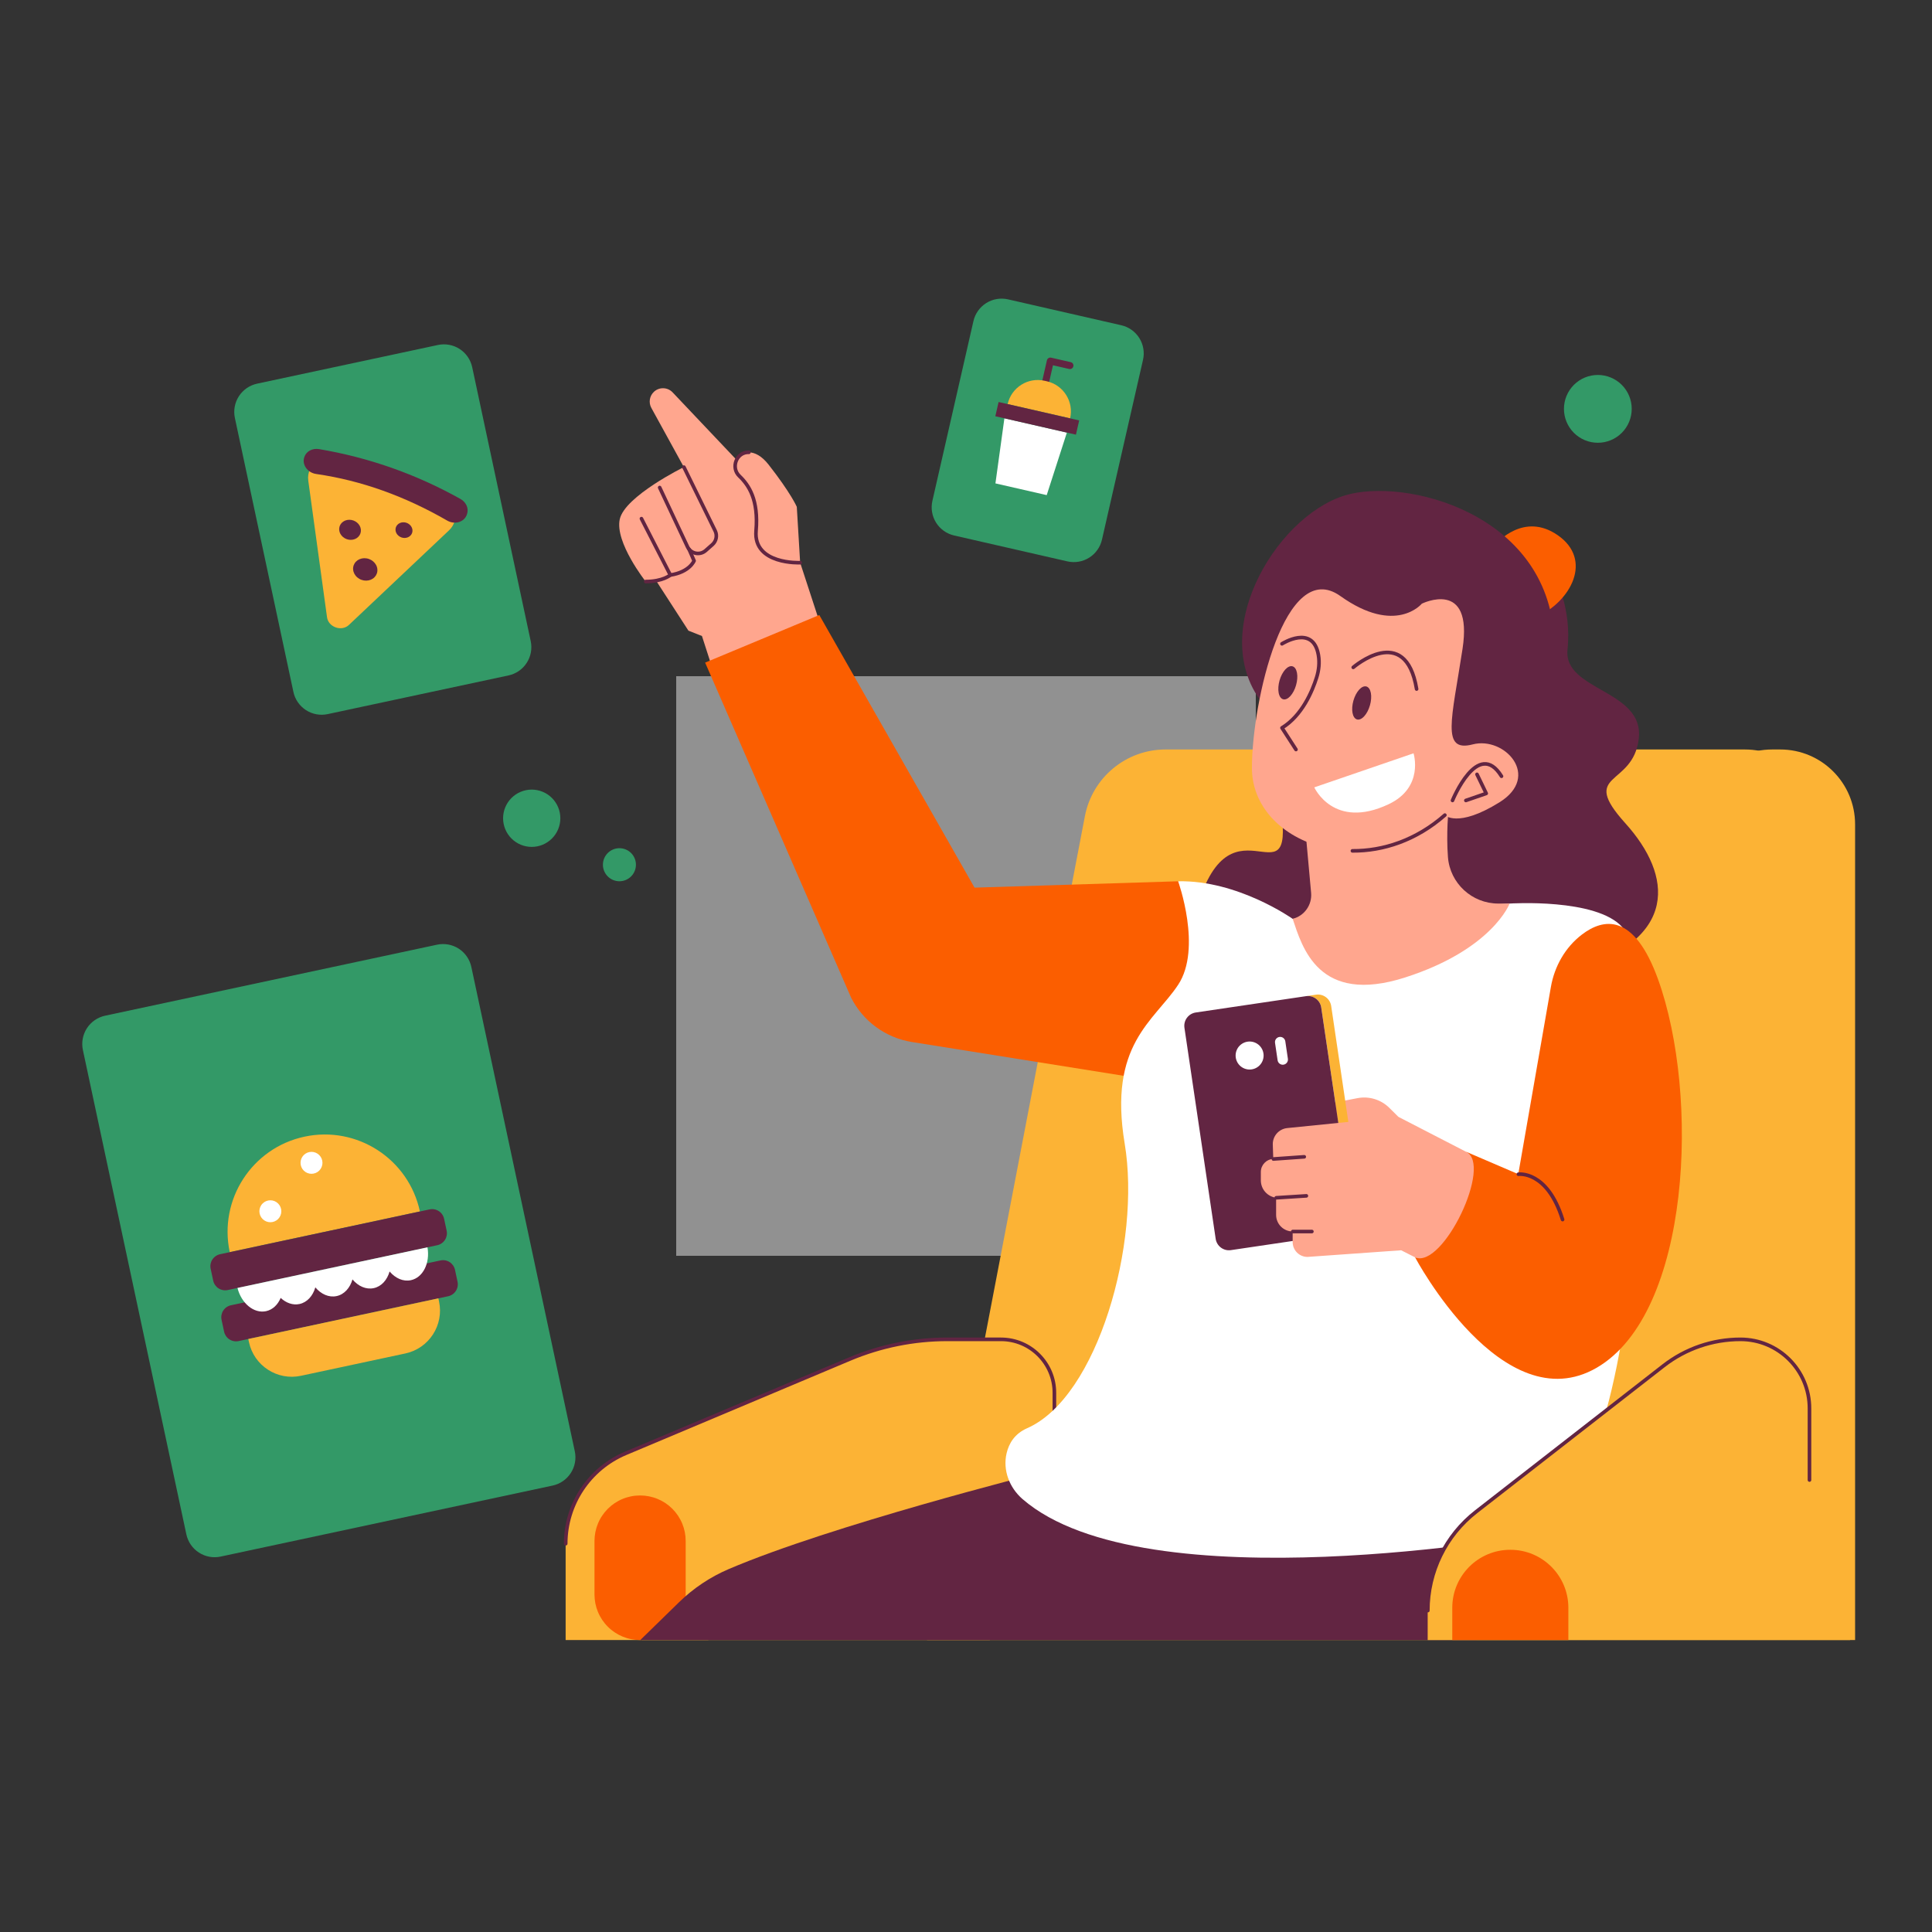 <svg xmlns="http://www.w3.org/2000/svg" xmlns:xlink="http://www.w3.org/1999/xlink" width="1080" zoomAndPan="magnify" viewBox="0 0 810 810" height="1080" preserveAspectRatio="xMidYMid meet" version="1.0"><rect x="0" y="0" width="810" height="810" fill="#333333" stroke="none"/><defs><g/><clipPath id="id1"><path d="M 283.5 283.5 L 526.5 283.5 L 526.5 526.5 L 283.5 526.5 Z M 283.5 283.5 " clip-rule="nonzero"/></clipPath><clipPath id="id2"><path d="M 269 598 L 415 598 L 415 687.562 L 269 687.562 Z M 269 598 " clip-rule="nonzero"/></clipPath><clipPath id="id3"><path d="M 388 314 L 776 314 L 776 687.562 L 388 687.562 Z M 388 314 " clip-rule="nonzero"/></clipPath><clipPath id="id4"><path d="M 237 561 L 443 561 L 443 687.562 L 237 687.562 Z M 237 561 " clip-rule="nonzero"/></clipPath><clipPath id="id5"><path d="M 249 626 L 288 626 L 288 687.562 L 249 687.562 Z M 249 626 " clip-rule="nonzero"/></clipPath><clipPath id="id6"><path d="M 711 314 L 778 314 L 778 687.562 L 711 687.562 Z M 711 314 " clip-rule="nonzero"/></clipPath><clipPath id="id7"><path d="M 268 602 L 652 602 L 652 687.562 L 268 687.562 Z M 268 602 " clip-rule="nonzero"/></clipPath><clipPath id="id8"><path d="M 598 561 L 759 561 L 759 687.562 L 598 687.562 Z M 598 561 " clip-rule="nonzero"/></clipPath><clipPath id="id9"><path d="M 608 649 L 658 649 L 658 687.562 L 608 687.562 Z M 608 649 " clip-rule="nonzero"/></clipPath></defs><g clip-path="url(#id1)"><path fill="#919191" d="M 283.5 283.5 L 526.5 283.5 L 526.5 526.5 L 283.5 526.5 L 283.5 283.5 " fill-opacity="1" fill-rule="nonzero"/></g><g fill="#000000" fill-opacity="1"><g transform="translate(390.434, 412.5)"><g><path d="M 5.375 -10.281 C 6.102 -10.281 6.734 -10.145 7.266 -9.875 C 7.805 -9.613 8.285 -9.16 8.703 -8.516 L 8.766 -8.516 C 8.723 -9.297 8.703 -10.062 8.703 -10.812 L 8.703 -14.438 L 9.609 -14.438 L 9.609 0 L 9.016 0 L 8.781 -1.547 L 8.703 -1.547 C 7.93 -0.391 6.832 0.188 5.406 0.188 C 4.008 0.188 2.941 -0.242 2.203 -1.109 C 1.473 -1.973 1.109 -3.238 1.109 -4.906 C 1.109 -6.645 1.473 -7.973 2.203 -8.891 C 2.93 -9.816 3.988 -10.281 5.375 -10.281 Z M 5.375 -9.438 C 4.281 -9.438 3.453 -9.051 2.891 -8.281 C 2.336 -7.508 2.062 -6.391 2.062 -4.922 C 2.062 -2.055 3.176 -0.625 5.406 -0.625 C 6.539 -0.625 7.375 -0.953 7.906 -1.609 C 8.438 -2.273 8.703 -3.375 8.703 -4.906 L 8.703 -5.062 C 8.703 -6.613 8.441 -7.727 7.922 -8.406 C 7.398 -9.094 6.551 -9.438 5.375 -9.438 Z M 5.375 -9.438 "/></g></g></g><g fill="#000000" fill-opacity="1"><g transform="translate(401.74, 412.5)"><g><path d="M 5.766 0.188 C 4.297 0.188 3.148 -0.266 2.328 -1.172 C 1.516 -2.078 1.109 -3.344 1.109 -4.969 C 1.109 -6.57 1.504 -7.859 2.297 -8.828 C 3.086 -9.797 4.156 -10.281 5.5 -10.281 C 6.688 -10.281 7.617 -9.863 8.297 -9.031 C 8.984 -8.207 9.328 -7.082 9.328 -5.656 L 9.328 -4.922 L 2.062 -4.922 C 2.082 -3.535 2.406 -2.477 3.031 -1.75 C 3.664 -1.02 4.578 -0.656 5.766 -0.656 C 6.336 -0.656 6.844 -0.691 7.281 -0.766 C 7.719 -0.848 8.27 -1.023 8.938 -1.297 L 8.938 -0.453 C 8.363 -0.203 7.836 -0.035 7.359 0.047 C 6.879 0.141 6.348 0.188 5.766 0.188 Z M 5.5 -9.469 C 4.52 -9.469 3.734 -9.145 3.141 -8.5 C 2.555 -7.863 2.219 -6.941 2.125 -5.734 L 8.359 -5.734 C 8.359 -6.898 8.102 -7.812 7.594 -8.469 C 7.094 -9.133 6.395 -9.469 5.5 -9.469 Z M 5.5 -9.469 "/></g></g></g><g fill="#000000" fill-opacity="1"><g transform="translate(412.166, 412.5)"><g><path d="M 5.656 -10.281 C 6.082 -10.281 6.539 -10.238 7.031 -10.156 L 6.859 -9.266 C 6.43 -9.367 5.992 -9.422 5.547 -9.422 C 4.691 -9.422 3.988 -9.055 3.438 -8.328 C 2.883 -7.598 2.609 -6.676 2.609 -5.562 L 2.609 0 L 1.688 0 L 1.688 -10.078 L 2.469 -10.078 L 2.562 -8.266 L 2.625 -8.266 C 3.039 -9.004 3.484 -9.523 3.953 -9.828 C 4.422 -10.129 4.988 -10.281 5.656 -10.281 Z M 5.656 -10.281 "/></g></g></g><g clip-path="url(#id2)"><path fill="#fcb335" d="M 269.199 687.598 L 269.199 631.25 L 414.98 598.508 L 414.98 687.598 Z M 269.199 687.598 " fill-opacity="1" fill-rule="nonzero"/></g><g clip-path="url(#id3)"><path fill="#fcb335" d="M 488.648 314.223 L 731.559 314.223 C 748.668 314.223 762.77 327.641 763.621 344.742 C 768.055 433.883 775.094 687.598 775.68 687.598 C 776.391 687.598 388.66 687.598 388.66 687.598 L 454.848 342.18 C 457.953 325.957 472.141 314.223 488.648 314.223 Z M 488.648 314.223 " fill-opacity="1" fill-rule="nonzero"/></g><g clip-path="url(#id4)"><path fill="#fcb335" d="M 442.012 616.613 L 296.902 687.598 L 237.148 687.598 L 237.148 647.164 C 237.148 630.621 247.062 615.691 262.301 609.277 L 356.281 569.73 C 369.203 564.293 383.078 561.492 397.094 561.492 L 419.605 561.492 C 431.98 561.492 442.012 571.531 442.012 583.914 L 442.012 616.613 " fill-opacity="1" fill-rule="nonzero"/></g><path stroke-linecap="round" transform="matrix(1.514, 0, 0, 1.515, 27.66, 118.57)" fill="none" stroke-linejoin="round" d="M 138.383 348.933 C 138.383 338.013 144.932 328.158 154.998 323.923 L 217.079 297.818 C 225.615 294.229 234.78 292.38 244.039 292.38 L 258.909 292.38 C 267.084 292.38 273.71 299.007 273.71 307.181 L 273.71 328.766 " stroke="#622542" stroke-width="1" stroke-opacity="1" stroke-miterlimit="4"/><g clip-path="url(#id5)"><path fill="#fb5e00" d="M 268.316 626.98 L 268.402 626.98 C 269.027 626.98 269.648 627.012 270.273 627.07 C 270.895 627.133 271.512 627.223 272.125 627.348 C 272.734 627.469 273.34 627.621 273.938 627.801 C 274.535 627.984 275.125 628.191 275.703 628.434 C 276.277 628.672 276.844 628.938 277.395 629.234 C 277.945 629.527 278.48 629.848 279 630.195 C 279.52 630.543 280.02 630.914 280.504 631.312 C 280.984 631.707 281.449 632.129 281.891 632.57 C 282.332 633.012 282.75 633.477 283.148 633.957 C 283.543 634.441 283.914 634.941 284.262 635.461 C 284.609 635.98 284.93 636.52 285.223 637.07 C 285.52 637.621 285.785 638.184 286.023 638.762 C 286.262 639.34 286.473 639.93 286.656 640.527 C 286.836 641.125 286.988 641.73 287.109 642.344 C 287.23 642.957 287.324 643.574 287.383 644.195 C 287.445 644.82 287.477 645.441 287.477 646.066 L 287.477 668.508 C 287.477 669.133 287.445 669.758 287.383 670.379 C 287.324 671 287.23 671.621 287.109 672.234 C 286.988 672.844 286.836 673.453 286.656 674.051 C 286.473 674.648 286.262 675.234 286.023 675.812 C 285.785 676.391 285.52 676.957 285.223 677.508 C 284.93 678.059 284.609 678.594 284.262 679.113 C 283.914 679.633 283.543 680.133 283.148 680.617 C 282.75 681.102 282.332 681.562 281.891 682.004 C 281.449 682.449 280.984 682.867 280.504 683.262 C 280.02 683.66 279.52 684.031 279 684.379 C 278.48 684.727 277.945 685.047 277.395 685.344 C 276.844 685.637 276.277 685.902 275.703 686.145 C 275.125 686.383 274.535 686.594 273.938 686.773 C 273.34 686.957 272.734 687.109 272.125 687.23 C 271.512 687.352 270.895 687.441 270.273 687.504 C 269.648 687.566 269.027 687.598 268.402 687.598 L 268.316 687.598 C 267.691 687.598 267.07 687.566 266.449 687.504 C 265.824 687.441 265.207 687.352 264.598 687.23 C 263.984 687.109 263.379 686.957 262.781 686.773 C 262.184 686.594 261.594 686.383 261.02 686.145 C 260.441 685.902 259.875 685.637 259.324 685.344 C 258.773 685.047 258.238 684.727 257.719 684.379 C 257.199 684.031 256.699 683.66 256.215 683.262 C 255.734 682.867 255.27 682.449 254.828 682.004 C 254.387 681.562 253.969 681.102 253.574 680.617 C 253.176 680.133 252.805 679.633 252.457 679.113 C 252.109 678.594 251.789 678.059 251.496 677.508 C 251.199 676.957 250.934 676.391 250.695 675.812 C 250.457 675.234 250.246 674.648 250.062 674.051 C 249.883 673.453 249.73 672.844 249.609 672.234 C 249.488 671.621 249.395 671 249.336 670.379 C 249.273 669.758 249.242 669.133 249.242 668.508 L 249.242 646.066 C 249.242 645.441 249.273 644.82 249.336 644.195 C 249.395 643.574 249.488 642.957 249.609 642.344 C 249.73 641.73 249.883 641.125 250.062 640.527 C 250.246 639.93 250.457 639.34 250.695 638.762 C 250.934 638.184 251.199 637.621 251.496 637.07 C 251.789 636.52 252.109 635.98 252.457 635.461 C 252.805 634.941 253.176 634.441 253.574 633.957 C 253.969 633.477 254.387 633.012 254.828 632.57 C 255.27 632.129 255.734 631.707 256.215 631.312 C 256.699 630.914 257.199 630.543 257.719 630.195 C 258.238 629.848 258.773 629.527 259.324 629.234 C 259.875 628.938 260.441 628.672 261.02 628.434 C 261.594 628.191 262.184 627.984 262.781 627.801 C 263.379 627.621 263.984 627.469 264.598 627.348 C 265.207 627.223 265.824 627.133 266.449 627.07 C 267.07 627.012 267.691 626.98 268.316 626.98 Z M 268.316 626.98 " fill-opacity="1" fill-rule="nonzero"/></g><g clip-path="url(#id6)"><path fill="#fcb335" d="M 742.961 314.223 L 746.395 314.223 C 763.703 314.223 777.754 328.285 777.754 345.605 L 777.754 687.598 L 711.602 687.598 L 711.602 345.605 C 711.602 328.285 725.656 314.223 742.961 314.223 Z M 742.961 314.223 " fill-opacity="1" fill-rule="nonzero"/></g><path fill="#622542" d="M 651.801 241.617 C 651.801 241.617 659.055 254.965 657.188 272.316 C 655.32 289.668 689.461 289.133 687.062 309.688 C 684.66 330.238 661.723 323.301 681.461 345.188 C 701.199 367.078 704.133 393.77 659.32 407.117 C 614.508 420.465 487.812 420.414 503.273 376.152 C 518.734 331.891 545.953 384.961 535.551 330.105 C 525.148 275.254 609.336 213.324 651.801 241.617 Z M 651.801 241.617 " fill-opacity="1" fill-rule="nonzero"/><path fill="#fb5e00" d="M 627.043 228.004 C 627.844 227.473 638.832 214.66 652.918 224.27 C 668.141 234.652 658.52 252.297 644.117 258.703 C 629.711 265.109 627.043 228.004 627.043 228.004 Z M 627.043 228.004 " fill-opacity="1" fill-rule="nonzero"/><path fill="#622542" d="M 626.512 320.246 C 626.512 320.246 654.52 319.598 651.586 267.277 C 648.648 214.957 588.828 200.055 563.824 207.719 C 534.215 216.793 504.34 267.754 531.281 297.141 C 558.223 326.527 626.512 320.246 626.512 320.246 Z M 626.512 320.246 " fill-opacity="1" fill-rule="nonzero"/><g clip-path="url(#id7)"><path fill="#622542" d="M 434.898 617.727 C 434.898 617.727 348.465 639.492 305.508 657.848 C 297.746 661.164 290.68 665.898 284.637 671.797 L 268.449 687.594 L 619.176 687.594 C 619.176 687.594 654.594 652.605 651.801 617.727 C 649.008 582.848 434.898 617.727 434.898 617.727 Z M 434.898 617.727 " fill-opacity="1" fill-rule="nonzero"/></g><path fill="#ffa68e" d="M 343.492 260.465 L 328.023 213.098 L 281.996 164.504 C 279.914 162.309 276.461 162.18 274.219 164.211 C 272.312 165.945 271.84 168.758 273.082 171.02 L 286.711 195.832 L 268.27 232.934 L 288.629 264.406 L 294.297 266.648 L 299.848 283.852 Z M 343.492 260.465 " fill-opacity="1" fill-rule="nonzero"/><path fill="#ffa68e" d="M 335.469 235.902 C 335.469 235.902 315.734 236.809 316.945 222.523 C 318.047 209.508 313.949 203.414 309.949 199.59 C 306.207 196.016 308.789 189.43 313.961 189.625 C 316.48 189.719 319.324 191.078 322.262 194.836 C 331.672 206.855 334.059 212.492 334.059 212.492 Z M 335.469 235.902 " fill-opacity="1" fill-rule="nonzero"/><path stroke-linecap="round" transform="matrix(1.514, 0, 0, 1.515, 27.66, 118.57)" fill="none" stroke-linejoin="round" d="M 203.331 77.453 C 203.331 77.453 190.295 78.051 191.095 68.621 C 191.822 60.03 189.115 56.007 186.473 53.483 C 184.001 51.123 185.707 46.776 189.123 46.905 " stroke="#622542" stroke-width="1" stroke-opacity="1" stroke-miterlimit="4"/><path fill="#ffa68e" d="M 286.711 195.832 L 301.43 225.859 C 301.43 225.859 285.633 243.125 270.707 243.812 C 270.707 243.812 257.707 227.371 259.836 217.688 C 261.969 208.008 286.711 195.832 286.711 195.832 Z M 286.711 195.832 " fill-opacity="1" fill-rule="nonzero"/><path stroke-linecap="round" transform="matrix(1.514, 0, 0, 1.515, 27.66, 118.57)" fill="none" stroke-linejoin="round" d="M 159.359 65.262 L 167.363 80.87 C 167.363 80.87 165.311 82.659 160.553 82.675 " stroke="#622542" stroke-width="1" stroke-opacity="1" stroke-miterlimit="4"/><path stroke-linecap="round" transform="matrix(1.514, 0, 0, 1.515, 27.66, 118.57)" fill="none" stroke-linejoin="round" d="M 171.122 51.002 L 179.767 68.629 C 180.404 69.926 180.094 71.486 179.011 72.443 L 177.137 74.096 C 175.537 75.509 173.027 74.988 172.118 73.057 L 164.406 56.654 " stroke="#622542" stroke-width="1" stroke-opacity="1" stroke-miterlimit="4"/><path stroke-linecap="round" transform="matrix(1.514, 0, 0, 1.515, 27.66, 118.57)" fill="none" stroke-linejoin="round" d="M 167.363 80.87 C 172.733 80.044 173.935 76.919 173.935 76.919 L 172.542 73.727 " stroke="#622542" stroke-width="1" stroke-opacity="1" stroke-miterlimit="4"/><path fill="#fb5e00" d="M 493.938 369.48 L 408.578 372.148 L 343.492 257.855 L 295.629 277.801 L 356.832 418.266 C 361.855 428.195 371.336 435.113 382.324 436.867 L 488.602 453.828 L 510.477 391.902 Z M 493.938 369.48 " fill-opacity="1" fill-rule="nonzero"/><path fill="#ffffff" d="M 428.703 628.496 C 480.207 673.168 643.84 643.352 643.84 643.352 C 696.648 611.32 691.062 401.117 680.215 388.773 C 669.367 376.426 632.914 378.82 632.914 378.82 L 541.953 385.227 C 541.953 385.227 519.012 368.945 493.938 369.48 C 493.938 369.48 504.074 397.57 493.938 412.887 C 483.801 428.203 464.594 437.812 471.531 479.453 C 478.465 521.098 460.207 585.801 430.633 598.785 C 425.375 601.09 422.988 605.168 422.023 609.27 C 420.355 616.371 423.191 623.719 428.703 628.496 Z M 428.703 628.496 " fill-opacity="1" fill-rule="nonzero"/><path fill="#ffa68e" d="M 607.305 339.316 C 607.305 339.316 606.285 349.289 607.055 359.312 C 607.898 370.332 617.129 378.82 628.172 378.82 L 632.914 378.82 C 632.914 378.82 625.711 398.039 589.168 409.785 C 552.621 421.531 545.953 396.973 541.953 385.227 C 546.863 384 550.148 379.371 549.691 374.324 L 547.02 344.922 Z M 607.305 339.316 " fill-opacity="1" fill-rule="nonzero"/><path fill="#ffa68e" d="M 605.703 341.719 C 572.359 371.082 524.871 353.465 524.875 321.965 C 524.879 294.203 538.75 233.344 561.957 249.895 C 585.164 266.445 596.102 253.098 596.102 253.098 C 596.102 253.098 617.707 242.418 613.172 272.051 C 608.637 301.68 604.105 315.559 617.441 312.09 C 630.777 308.617 646.25 325.434 628.645 336.379 C 611.039 347.324 605.703 341.719 605.703 341.719 Z M 605.703 341.719 " fill-opacity="1" fill-rule="nonzero"/><path fill="#ffffff" d="M 551.02 330.105 L 592.633 315.824 C 592.633 315.824 597.168 330.105 582.172 337.18 C 559.121 348.055 551.02 330.105 551.02 330.105 Z M 551.02 330.105 " fill-opacity="1" fill-rule="nonzero"/><path stroke-linecap="round" transform="matrix(1.514, 0, 0, 1.515, 27.66, 118.57)" fill="none" stroke-linejoin="round" d="M 381.841 147.304 C 373.888 154.302 364.717 157.257 356.243 157.198 " stroke="#622542" stroke-width="1" stroke-opacity="1" stroke-miterlimit="4"/><path stroke-linecap="round" transform="matrix(1.514, 0, 0, 1.515, 27.66, 118.57)" fill="none" stroke-linejoin="round" d="M 397.524 136.554 C 391.003 125.982 383.956 143.251 383.956 143.251 " stroke="#622542" stroke-width="1" stroke-opacity="1" stroke-miterlimit="4"/><path stroke-linecap="round" transform="matrix(1.514, 0, 0, 1.515, 27.66, 118.57)" fill="none" stroke-linejoin="round" d="M 390.74 136.025 L 393.295 141.311 L 387.657 143.251 " stroke="#622542" stroke-width="1" stroke-opacity="1" stroke-miterlimit="4"/><path stroke-linecap="round" transform="matrix(1.514, 0, 0, 1.515, 27.66, 118.57)" fill="none" stroke-linejoin="round" d="M 356.468 106.423 C 356.468 106.423 370.946 93.912 374.014 112.416 " stroke="#622542" stroke-width="1" stroke-opacity="1" stroke-miterlimit="4"/><path stroke-linecap="round" transform="matrix(1.514, 0, 0, 1.515, 27.66, 118.57)" fill="none" stroke-linejoin="round" d="M 336.733 99.905 C 336.733 99.905 345.336 94.389 346.822 102.994 C 347.181 105.077 346.957 107.215 346.322 109.231 C 345.145 112.965 342.343 119.729 336.733 123.163 L 340.609 129.153 " stroke="#622542" stroke-width="1" stroke-opacity="1" stroke-miterlimit="4"/><path fill="#622542" d="M 572.867 287.809 C 573.094 287.875 573.309 287.984 573.504 288.137 C 573.703 288.289 573.883 288.48 574.043 288.715 C 574.203 288.949 574.34 289.219 574.457 289.523 C 574.574 289.828 574.668 290.168 574.738 290.531 C 574.809 290.898 574.852 291.289 574.871 291.703 C 574.887 292.117 574.883 292.543 574.848 292.988 C 574.816 293.434 574.758 293.883 574.676 294.34 C 574.594 294.797 574.488 295.254 574.355 295.707 C 574.227 296.16 574.078 296.602 573.906 297.035 C 573.734 297.469 573.547 297.879 573.34 298.273 C 573.133 298.668 572.91 299.035 572.676 299.379 C 572.441 299.719 572.199 300.027 571.949 300.301 C 571.695 300.574 571.438 300.812 571.176 301.008 C 570.918 301.207 570.656 301.363 570.395 301.477 C 570.137 301.59 569.883 301.66 569.633 301.684 C 569.387 301.707 569.148 301.688 568.922 301.625 C 568.695 301.559 568.48 301.449 568.285 301.297 C 568.086 301.145 567.906 300.953 567.746 300.719 C 567.586 300.484 567.445 300.215 567.328 299.91 C 567.211 299.602 567.121 299.266 567.051 298.898 C 566.98 298.531 566.938 298.145 566.918 297.73 C 566.898 297.316 566.906 296.887 566.941 296.445 C 566.973 296 567.031 295.551 567.113 295.094 C 567.195 294.633 567.301 294.18 567.43 293.727 C 567.562 293.273 567.711 292.828 567.883 292.398 C 568.055 291.965 568.242 291.551 568.449 291.156 C 568.656 290.766 568.879 290.395 569.113 290.055 C 569.344 289.715 569.59 289.406 569.84 289.133 C 570.094 288.855 570.352 288.621 570.609 288.422 C 570.871 288.227 571.133 288.07 571.391 287.957 C 571.652 287.844 571.906 287.773 572.152 287.75 C 572.402 287.723 572.641 287.746 572.867 287.809 Z M 572.867 287.809 " fill-opacity="1" fill-rule="nonzero"/><path fill="#622542" d="M 541.895 279.355 C 542.121 279.422 542.336 279.527 542.531 279.68 C 542.73 279.832 542.91 280.027 543.07 280.258 C 543.23 280.492 543.367 280.762 543.484 281.07 C 543.602 281.375 543.695 281.711 543.766 282.078 C 543.836 282.445 543.879 282.836 543.898 283.25 C 543.914 283.66 543.91 284.09 543.875 284.535 C 543.844 284.977 543.785 285.43 543.703 285.887 C 543.621 286.344 543.516 286.801 543.383 287.254 C 543.254 287.707 543.105 288.148 542.934 288.582 C 542.762 289.012 542.574 289.426 542.367 289.82 C 542.16 290.215 541.938 290.582 541.703 290.922 C 541.469 291.266 541.227 291.57 540.977 291.848 C 540.723 292.121 540.465 292.355 540.203 292.555 C 539.945 292.754 539.684 292.91 539.422 293.023 C 539.164 293.137 538.91 293.203 538.66 293.23 C 538.414 293.254 538.176 293.234 537.949 293.168 C 537.723 293.105 537.508 292.996 537.312 292.844 C 537.113 292.691 536.934 292.496 536.773 292.266 C 536.613 292.031 536.473 291.762 536.355 291.453 C 536.238 291.148 536.148 290.812 536.078 290.445 C 536.008 290.078 535.965 289.688 535.945 289.277 C 535.926 288.863 535.934 288.434 535.969 287.988 C 536 287.547 536.059 287.094 536.141 286.637 C 536.223 286.18 536.328 285.727 536.457 285.27 C 536.59 284.816 536.738 284.375 536.91 283.941 C 537.082 283.512 537.27 283.098 537.477 282.703 C 537.684 282.309 537.906 281.941 538.141 281.602 C 538.371 281.262 538.617 280.953 538.867 280.676 C 539.121 280.402 539.379 280.168 539.637 279.969 C 539.898 279.77 540.16 279.613 540.418 279.5 C 540.68 279.387 540.934 279.32 541.18 279.293 C 541.43 279.27 541.668 279.289 541.895 279.355 Z M 541.895 279.355 " fill-opacity="1" fill-rule="nonzero"/><path fill="#ffa68e" d="M 586.281 468.242 L 582.508 464.496 C 578.992 461 573.977 459.469 569.113 460.406 L 552.445 463.617 L 555.988 476.691 L 585.164 476.691 L 586.277 468.242 Z M 586.281 468.242 " fill-opacity="1" fill-rule="nonzero"/><path fill="#fcb335" d="M 558.109 421.777 L 571.203 510.258 C 571.656 513.336 569.535 516.199 566.457 516.656 L 562.277 517.273 C 565.355 516.82 567.48 513.957 567.023 510.875 L 553.934 422.395 C 553.477 419.316 550.613 417.191 547.535 417.645 L 551.715 417.027 C 554.793 416.57 557.652 418.695 558.109 421.777 Z M 558.109 421.777 " fill-opacity="1" fill-rule="nonzero"/><path fill="#622542" d="M 501.328 424.492 L 547.535 417.648 C 547.902 417.594 548.27 417.574 548.637 417.594 C 549.008 417.609 549.371 417.664 549.73 417.754 C 550.09 417.844 550.438 417.969 550.77 418.129 C 551.105 418.285 551.418 418.477 551.715 418.695 C 552.012 418.918 552.285 419.164 552.535 419.438 C 552.781 419.711 553 420.008 553.191 420.324 C 553.383 420.645 553.539 420.977 553.664 421.324 C 553.789 421.672 553.879 422.031 553.93 422.395 L 567.023 510.875 C 567.078 511.242 567.094 511.609 567.078 511.98 C 567.059 512.348 567.004 512.715 566.914 513.074 C 566.824 513.43 566.699 513.777 566.543 514.113 C 566.383 514.445 566.195 514.762 565.973 515.059 C 565.754 515.355 565.508 515.629 565.234 515.879 C 564.957 516.125 564.664 516.348 564.348 516.535 C 564.027 516.727 563.695 516.883 563.348 517.008 C 563 517.133 562.641 517.223 562.277 517.277 L 516.07 524.121 C 515.703 524.176 515.336 524.195 514.969 524.176 C 514.598 524.16 514.234 524.105 513.875 524.016 C 513.516 523.926 513.172 523.801 512.836 523.641 C 512.5 523.484 512.188 523.293 511.891 523.074 C 511.594 522.852 511.32 522.605 511.07 522.332 C 510.824 522.059 510.605 521.762 510.414 521.445 C 510.223 521.125 510.066 520.793 509.941 520.445 C 509.816 520.098 509.727 519.738 509.676 519.375 L 496.582 430.895 C 496.527 430.527 496.512 430.16 496.527 429.789 C 496.547 429.422 496.602 429.055 496.691 428.695 C 496.781 428.34 496.906 427.992 497.062 427.656 C 497.223 427.324 497.41 427.008 497.633 426.711 C 497.852 426.414 498.098 426.141 498.371 425.891 C 498.648 425.645 498.941 425.422 499.258 425.234 C 499.578 425.043 499.91 424.887 500.258 424.762 C 500.605 424.637 500.965 424.547 501.328 424.492 Z M 501.328 424.492 " fill-opacity="1" fill-rule="nonzero"/><path fill="#ffffff" d="M 529.773 442.535 C 529.773 442.922 529.738 443.301 529.66 443.68 C 529.586 444.059 529.477 444.426 529.328 444.781 C 529.18 445.137 529 445.477 528.785 445.797 C 528.57 446.117 528.328 446.414 528.055 446.688 C 527.781 446.961 527.488 447.203 527.164 447.418 C 526.844 447.633 526.508 447.812 526.152 447.961 C 525.797 448.109 525.43 448.219 525.051 448.293 C 524.672 448.371 524.289 448.406 523.906 448.406 C 523.52 448.406 523.137 448.371 522.762 448.293 C 522.383 448.219 522.016 448.109 521.66 447.961 C 521.305 447.812 520.965 447.633 520.645 447.418 C 520.324 447.203 520.027 446.961 519.754 446.688 C 519.484 446.414 519.238 446.117 519.023 445.797 C 518.812 445.477 518.629 445.137 518.484 444.781 C 518.336 444.426 518.223 444.059 518.148 443.68 C 518.074 443.301 518.035 442.922 518.035 442.535 C 518.035 442.148 518.074 441.766 518.148 441.387 C 518.223 441.012 518.336 440.645 518.484 440.285 C 518.629 439.93 518.812 439.594 519.023 439.27 C 519.238 438.949 519.484 438.652 519.754 438.383 C 520.027 438.109 520.324 437.867 520.645 437.652 C 520.965 437.438 521.305 437.258 521.66 437.109 C 522.016 436.961 522.383 436.848 522.762 436.773 C 523.137 436.699 523.52 436.66 523.906 436.66 C 524.289 436.66 524.672 436.699 525.051 436.773 C 525.43 436.848 525.797 436.961 526.152 437.109 C 526.508 437.258 526.844 437.438 527.164 437.652 C 527.488 437.867 527.781 438.109 528.055 438.383 C 528.328 438.652 528.57 438.949 528.785 439.27 C 529 439.594 529.18 439.93 529.328 440.285 C 529.477 440.645 529.586 441.012 529.66 441.387 C 529.738 441.766 529.773 442.148 529.773 442.535 Z M 529.773 442.535 " fill-opacity="1" fill-rule="nonzero"/><path fill="#ffffff" d="M 536.395 434.75 L 536.402 434.746 C 536.688 434.703 536.969 434.719 537.25 434.789 C 537.527 434.859 537.785 434.98 538.016 435.152 C 538.246 435.324 538.438 435.535 538.586 435.781 C 538.734 436.027 538.828 436.297 538.871 436.582 L 539.953 443.895 C 539.996 444.18 539.98 444.461 539.91 444.742 C 539.84 445.023 539.719 445.277 539.547 445.512 C 539.375 445.742 539.168 445.93 538.918 446.078 C 538.672 446.227 538.406 446.324 538.121 446.367 L 538.113 446.367 C 537.828 446.41 537.543 446.395 537.266 446.324 C 536.984 446.254 536.73 446.133 536.5 445.961 C 536.266 445.789 536.078 445.582 535.93 445.332 C 535.781 445.086 535.688 444.82 535.645 444.535 L 534.562 437.219 C 534.52 436.934 534.531 436.652 534.602 436.371 C 534.672 436.09 534.793 435.836 534.965 435.605 C 535.137 435.371 535.348 435.184 535.594 435.035 C 535.844 434.887 536.109 434.789 536.395 434.75 Z M 536.395 434.75 " fill-opacity="1" fill-rule="nonzero"/><path fill="#ffa68e" d="M 598.559 529.812 L 587.434 524.184 L 548.176 526.969 C 544.738 526.969 541.953 524.18 541.953 520.738 L 541.953 516.293 C 538.121 516.293 535.016 513.184 535.016 509.352 L 535.016 502.145 C 531.359 501.688 528.613 498.574 528.613 494.887 L 528.613 491.348 C 528.613 488.43 530.91 486.023 533.824 485.891 L 533.625 479.891 C 533.508 476.34 536.16 473.305 539.691 472.949 L 586.277 468.242 L 614.508 482.805 C 614.508 482.805 623.574 485.859 625.711 499.207 C 627.844 512.555 624.859 533.016 598.559 529.812 Z M 598.559 529.812 " fill-opacity="1" fill-rule="nonzero"/><path stroke-linecap="round" transform="matrix(1.514, 0, 0, 1.515, 27.66, 118.57)" fill="none" stroke-linejoin="round" d="M 334.359 242.474 L 342.9 241.868 " stroke="#622542" stroke-width="1" stroke-opacity="1" stroke-miterlimit="4"/><path stroke-linecap="round" transform="matrix(1.514, 0, 0, 1.515, 27.66, 118.57)" fill="none" stroke-linejoin="round" d="M 335.146 253.204 L 343.486 252.675 " stroke="#622542" stroke-width="1" stroke-opacity="1" stroke-miterlimit="4"/><path stroke-linecap="round" transform="matrix(1.514, 0, 0, 1.515, 27.66, 118.57)" fill="none" stroke-linejoin="round" d="M 339.729 262.543 L 345.014 262.543 " stroke="#622542" stroke-width="1" stroke-opacity="1" stroke-miterlimit="4"/><path fill="#fb5e00" d="M 695.148 410.586 C 685.07 382.652 672.25 384.902 663.172 391.859 C 656.215 397.191 651.727 405.141 650.219 413.785 L 636.539 492.266 L 614.508 482.805 C 626.168 487.895 604.938 532.23 593.277 527.141 C 593.277 527.141 629.977 596.371 669.457 573.414 C 708.934 550.457 712.668 459.168 695.148 410.586 Z M 695.148 410.586 " fill-opacity="1" fill-rule="nonzero"/><path stroke-linecap="round" transform="matrix(1.514, 0, 0, 1.515, 27.66, 118.57)" fill="none" stroke-linejoin="round" d="M 402.21 246.685 C 402.21 246.685 410.176 245.553 414.438 259.235 " stroke="#622542" stroke-width="1" stroke-opacity="1" stroke-miterlimit="4"/><g clip-path="url(#id8)"><path fill="#fcb335" d="M 729.617 561.492 C 717.941 561.492 706.602 565.387 697.387 572.562 L 618.809 633.758 C 606.031 643.707 598.559 659 598.559 675.199 L 598.559 687.594 L 711.602 687.594 L 758.551 620.469 L 758.551 590.445 C 758.551 574.453 745.598 561.492 729.617 561.492 Z M 729.617 561.492 " fill-opacity="1" fill-rule="nonzero"/></g><path stroke-linecap="round" transform="matrix(1.514, 0, 0, 1.515, 27.66, 118.57)" fill="none" stroke-linejoin="round" d="M 482.808 331.311 L 482.808 311.492 C 482.808 300.936 474.251 292.38 463.695 292.38 C 455.982 292.38 448.491 294.951 442.404 299.687 L 390.498 340.083 C 382.057 346.651 377.121 356.746 377.121 367.44 " stroke="#622542" stroke-width="1" stroke-opacity="1" stroke-miterlimit="4"/><g clip-path="url(#id9)"><path fill="#fb5e00" d="M 633.156 649.758 L 633.262 649.758 C 646.664 649.758 657.543 660.645 657.543 674.055 L 657.543 687.594 L 608.875 687.594 L 608.875 674.055 C 608.875 660.645 619.754 649.758 633.156 649.758 Z M 633.156 649.758 " fill-opacity="1" fill-rule="nonzero"/></g><path fill="#339967" d="M 44.066 425.836 L 183.234 396.066 C 184.012 395.898 184.797 395.812 185.594 395.801 C 186.391 395.789 187.176 395.855 187.961 396 C 188.742 396.145 189.5 396.363 190.242 396.656 C 190.98 396.949 191.684 397.312 192.352 397.746 C 193.02 398.18 193.637 398.672 194.207 399.227 C 194.777 399.781 195.289 400.387 195.738 401.043 C 196.191 401.699 196.574 402.391 196.887 403.121 C 197.203 403.852 197.441 404.605 197.609 405.383 L 240.984 608.449 C 241.152 609.227 241.242 610.016 241.254 610.809 C 241.266 611.605 241.199 612.395 241.055 613.176 C 240.91 613.961 240.691 614.719 240.398 615.461 C 240.102 616.199 239.738 616.902 239.309 617.57 C 238.875 618.238 238.383 618.859 237.828 619.43 C 237.273 620 236.668 620.512 236.016 620.961 C 235.359 621.414 234.668 621.797 233.938 622.113 C 233.207 622.426 232.453 622.668 231.676 622.832 L 92.504 652.602 C 91.727 652.77 90.941 652.859 90.145 652.871 C 89.352 652.883 88.562 652.816 87.781 652.672 C 86.996 652.527 86.238 652.309 85.5 652.012 C 84.758 651.719 84.055 651.355 83.391 650.922 C 82.723 650.492 82.102 649.996 81.531 649.441 C 80.961 648.887 80.453 648.281 80 647.629 C 79.551 646.973 79.168 646.277 78.852 645.547 C 78.535 644.816 78.297 644.062 78.129 643.285 L 34.754 440.223 C 34.586 439.441 34.496 438.656 34.488 437.859 C 34.477 437.066 34.543 436.277 34.688 435.492 C 34.828 434.711 35.047 433.949 35.344 433.211 C 35.637 432.469 36 431.766 36.434 431.098 C 36.863 430.43 37.355 429.812 37.91 429.242 C 38.465 428.672 39.07 428.16 39.727 427.707 C 40.379 427.258 41.074 426.875 41.801 426.559 C 42.531 426.242 43.285 426.004 44.066 425.836 Z M 44.066 425.836 " fill-opacity="1" fill-rule="nonzero"/><path fill="#fcb335" d="M 127.66 476.551 C 105.645 481.262 91.613 502.938 96.32 524.969 L 176.047 507.914 C 171.34 485.883 149.676 471.84 127.66 476.551 Z M 127.66 476.551 " fill-opacity="1" fill-rule="nonzero"/><path fill="#622542" d="M 96.836 547.23 L 184.672 528.441 C 185 528.367 185.336 528.332 185.672 528.328 C 186.008 528.32 186.344 528.352 186.676 528.41 C 187.004 528.473 187.328 528.566 187.641 528.691 C 187.953 528.812 188.25 528.969 188.535 529.152 C 188.816 529.336 189.078 529.543 189.32 529.777 C 189.562 530.016 189.777 530.27 189.969 530.547 C 190.16 530.824 190.324 531.121 190.457 531.43 C 190.59 531.738 190.691 532.059 190.762 532.387 L 191.824 537.363 C 191.895 537.695 191.934 538.027 191.938 538.363 C 191.945 538.703 191.914 539.035 191.855 539.367 C 191.793 539.699 191.699 540.023 191.574 540.336 C 191.453 540.648 191.297 540.945 191.113 541.23 C 190.93 541.512 190.723 541.773 190.488 542.016 C 190.254 542.258 189.996 542.477 189.719 542.668 C 189.441 542.859 189.148 543.02 188.84 543.152 C 188.527 543.289 188.211 543.391 187.879 543.461 L 100.043 562.25 C 99.715 562.32 99.379 562.355 99.043 562.363 C 98.707 562.367 98.371 562.34 98.039 562.277 C 97.711 562.215 97.387 562.125 97.074 562 C 96.762 561.875 96.461 561.719 96.18 561.535 C 95.898 561.355 95.637 561.145 95.395 560.91 C 95.152 560.676 94.934 560.418 94.742 560.141 C 94.555 559.863 94.391 559.57 94.258 559.258 C 94.125 558.949 94.023 558.629 93.953 558.301 L 92.887 553.324 C 92.816 552.996 92.781 552.66 92.777 552.324 C 92.77 551.988 92.801 551.652 92.859 551.32 C 92.922 550.988 93.016 550.668 93.137 550.352 C 93.262 550.039 93.418 549.742 93.602 549.457 C 93.781 549.176 93.992 548.914 94.227 548.672 C 94.461 548.43 94.719 548.215 94.996 548.023 C 95.273 547.832 95.566 547.668 95.875 547.535 C 96.184 547.402 96.504 547.301 96.836 547.23 Z M 96.836 547.23 " fill-opacity="1" fill-rule="nonzero"/><path fill="#622542" d="M 92.266 525.836 L 180.102 507.047 C 180.43 506.977 180.766 506.941 181.102 506.934 C 181.438 506.93 181.773 506.957 182.105 507.02 C 182.434 507.082 182.758 507.172 183.07 507.297 C 183.383 507.422 183.684 507.578 183.965 507.762 C 184.246 507.941 184.508 508.152 184.75 508.387 C 184.992 508.621 185.211 508.879 185.402 509.156 C 185.59 509.434 185.754 509.727 185.887 510.039 C 186.02 510.348 186.121 510.668 186.191 510.996 L 187.258 515.973 C 187.328 516.301 187.363 516.637 187.367 516.973 C 187.375 517.309 187.344 517.645 187.285 517.977 C 187.223 518.309 187.129 518.629 187.008 518.945 C 186.883 519.258 186.727 519.555 186.543 519.84 C 186.363 520.121 186.152 520.383 185.918 520.625 C 185.684 520.867 185.426 521.082 185.148 521.273 C 184.871 521.465 184.578 521.629 184.27 521.762 C 183.961 521.895 183.641 521.996 183.309 522.066 L 95.473 540.859 C 95.145 540.93 94.809 540.965 94.473 540.969 C 94.137 540.977 93.801 540.945 93.469 540.887 C 93.141 540.824 92.816 540.73 92.504 540.609 C 92.191 540.484 91.895 540.328 91.609 540.145 C 91.328 539.961 91.066 539.754 90.824 539.52 C 90.582 539.281 90.367 539.027 90.176 538.75 C 89.984 538.473 89.82 538.18 89.688 537.867 C 89.555 537.559 89.453 537.238 89.383 536.91 L 88.32 531.934 C 88.25 531.602 88.211 531.27 88.207 530.934 C 88.199 530.594 88.23 530.262 88.289 529.93 C 88.352 529.598 88.445 529.273 88.566 528.961 C 88.691 528.648 88.848 528.352 89.031 528.066 C 89.215 527.785 89.422 527.523 89.656 527.281 C 89.891 527.039 90.148 526.82 90.426 526.629 C 90.703 526.438 90.996 526.277 91.305 526.145 C 91.617 526.012 91.934 525.906 92.266 525.836 Z M 92.266 525.836 " fill-opacity="1" fill-rule="nonzero"/><path fill="#ffffff" d="M 179.223 522.941 C 180.371 529.559 177.336 535.641 172.27 536.723 C 169.047 537.414 165.758 535.922 163.34 533.074 C 162.312 536.66 159.918 539.367 156.695 540.055 C 153.473 540.746 150.18 539.254 147.777 536.402 C 146.734 539.992 144.344 542.699 141.117 543.387 C 137.895 544.078 134.605 542.586 132.203 539.734 C 131.176 543.32 128.781 546.027 125.559 546.715 C 122.781 547.309 119.953 546.273 117.676 544.16 C 116.477 547.02 114.316 549.121 111.539 549.715 C 106.473 550.797 101.219 546.488 99.562 539.98 Z M 179.223 522.941 " fill-opacity="1" fill-rule="nonzero"/><path fill="#fcb335" d="M 104.098 561.379 L 183.793 544.332 L 184.07 545.637 C 186.188 555.551 179.863 565.32 169.957 567.441 L 126.164 576.809 C 116.258 578.926 106.492 572.598 104.375 562.684 Z M 104.098 561.379 " fill-opacity="1" fill-rule="nonzero"/><path fill="#ffffff" d="M 117.945 507.824 C 117.945 508.129 117.918 508.426 117.859 508.723 C 117.801 509.02 117.711 509.309 117.598 509.586 C 117.48 509.867 117.34 510.133 117.172 510.383 C 117.004 510.633 116.812 510.867 116.602 511.078 C 116.387 511.293 116.152 511.484 115.902 511.652 C 115.652 511.82 115.387 511.961 115.109 512.078 C 114.828 512.191 114.543 512.281 114.246 512.34 C 113.949 512.398 113.652 512.426 113.348 512.426 C 113.047 512.426 112.75 512.398 112.453 512.34 C 112.156 512.281 111.867 512.191 111.59 512.078 C 111.312 511.961 111.047 511.82 110.793 511.652 C 110.543 511.484 110.312 511.293 110.098 511.078 C 109.883 510.867 109.695 510.633 109.527 510.383 C 109.359 510.133 109.219 509.867 109.102 509.586 C 108.984 509.309 108.898 509.02 108.84 508.723 C 108.781 508.426 108.75 508.129 108.75 507.824 C 108.75 507.523 108.781 507.227 108.84 506.93 C 108.898 506.633 108.984 506.344 109.102 506.066 C 109.219 505.785 109.359 505.52 109.527 505.27 C 109.695 505.02 109.883 504.785 110.098 504.574 C 110.312 504.359 110.543 504.168 110.793 504 C 111.047 503.832 111.312 503.691 111.59 503.574 C 111.867 503.461 112.156 503.371 112.453 503.312 C 112.75 503.254 113.047 503.227 113.348 503.227 C 113.652 503.227 113.949 503.254 114.246 503.312 C 114.543 503.371 114.828 503.461 115.109 503.574 C 115.387 503.691 115.652 503.832 115.902 504 C 116.152 504.168 116.387 504.359 116.602 504.574 C 116.812 504.785 117.004 505.02 117.172 505.27 C 117.34 505.52 117.48 505.785 117.598 506.066 C 117.711 506.344 117.801 506.633 117.859 506.93 C 117.918 507.227 117.945 507.523 117.945 507.824 Z M 117.945 507.824 " fill-opacity="1" fill-rule="nonzero"/><path fill="#ffffff" d="M 135.195 487.52 C 135.195 487.824 135.164 488.121 135.105 488.418 C 135.047 488.715 134.961 489.004 134.844 489.281 C 134.727 489.559 134.586 489.824 134.418 490.078 C 134.25 490.328 134.059 490.559 133.848 490.773 C 133.633 490.988 133.402 491.18 133.148 491.348 C 132.898 491.516 132.633 491.656 132.355 491.77 C 132.078 491.887 131.789 491.973 131.492 492.031 C 131.195 492.09 130.898 492.121 130.598 492.121 C 130.293 492.121 129.996 492.09 129.699 492.031 C 129.402 491.973 129.117 491.887 128.836 491.77 C 128.559 491.656 128.293 491.516 128.043 491.348 C 127.789 491.18 127.559 490.988 127.344 490.773 C 127.133 490.559 126.941 490.328 126.773 490.078 C 126.605 489.824 126.465 489.559 126.348 489.281 C 126.234 489.004 126.145 488.715 126.086 488.418 C 126.027 488.121 126 487.824 126 487.52 C 126 487.219 126.027 486.918 126.086 486.621 C 126.145 486.328 126.234 486.039 126.348 485.762 C 126.465 485.48 126.605 485.215 126.773 484.965 C 126.941 484.715 127.133 484.48 127.344 484.266 C 127.559 484.055 127.789 483.863 128.043 483.695 C 128.293 483.527 128.559 483.387 128.836 483.27 C 129.117 483.156 129.402 483.066 129.699 483.008 C 129.996 482.949 130.293 482.918 130.598 482.918 C 130.898 482.918 131.195 482.949 131.492 483.008 C 131.789 483.066 132.078 483.156 132.355 483.27 C 132.633 483.387 132.898 483.527 133.148 483.695 C 133.402 483.863 133.633 484.055 133.848 484.266 C 134.059 484.48 134.25 484.715 134.418 484.965 C 134.586 485.215 134.727 485.48 134.844 485.762 C 134.961 486.039 135.047 486.328 135.105 486.621 C 135.164 486.918 135.195 487.219 135.195 487.52 Z M 135.195 487.52 " fill-opacity="1" fill-rule="nonzero"/><path fill="#339967" d="M 107.789 160.852 L 183.598 144.637 C 184.375 144.469 185.16 144.383 185.957 144.371 C 186.75 144.359 187.539 144.426 188.32 144.57 C 189.105 144.715 189.863 144.934 190.602 145.227 C 191.344 145.52 192.047 145.883 192.711 146.316 C 193.379 146.75 194 147.242 194.57 147.797 C 195.141 148.352 195.648 148.957 196.102 149.613 C 196.551 150.27 196.934 150.961 197.25 151.691 C 197.566 152.422 197.805 153.176 197.973 153.953 L 222.504 268.793 C 222.668 269.57 222.758 270.355 222.77 271.152 C 222.781 271.949 222.715 272.738 222.57 273.52 C 222.426 274.301 222.207 275.062 221.914 275.805 C 221.617 276.543 221.254 277.246 220.824 277.914 C 220.391 278.582 219.898 279.199 219.344 279.773 C 218.789 280.344 218.184 280.852 217.531 281.305 C 216.875 281.758 216.184 282.141 215.453 282.453 C 214.723 282.77 213.969 283.012 213.191 283.176 L 137.383 299.395 C 136.605 299.559 135.816 299.648 135.023 299.66 C 134.227 299.672 133.438 299.605 132.656 299.461 C 131.875 299.316 131.113 299.098 130.375 298.805 C 129.637 298.508 128.934 298.145 128.266 297.715 C 127.598 297.281 126.98 296.785 126.41 296.23 C 125.84 295.676 125.328 295.074 124.875 294.418 C 124.426 293.762 124.043 293.07 123.727 292.34 C 123.414 291.605 123.172 290.852 123.008 290.074 L 98.477 175.238 C 98.309 174.461 98.223 173.672 98.211 172.879 C 98.199 172.082 98.266 171.293 98.41 170.512 C 98.551 169.727 98.773 168.965 99.066 168.227 C 99.359 167.488 99.723 166.785 100.156 166.117 C 100.586 165.449 101.082 164.828 101.633 164.258 C 102.188 163.688 102.793 163.176 103.449 162.727 C 104.102 162.273 104.797 161.891 105.527 161.574 C 106.258 161.262 107.012 161.02 107.789 160.852 Z M 107.789 160.852 " fill-opacity="1" fill-rule="nonzero"/><path fill="#fcb335" d="M 137.105 258.785 L 129.25 201.543 C 128.316 194.719 135.32 189.762 142.379 192.254 L 183.844 206.871 C 190.906 209.363 193.258 217.617 188.254 222.348 L 146.277 262.02 C 143.227 264.902 137.676 262.945 137.105 258.785 Z M 137.105 258.785 " fill-opacity="1" fill-rule="nonzero"/><path fill="#622542" d="M 187.512 218.27 C 169.992 208.164 151.711 201.477 132.555 198.719 C 128.918 198.195 126.48 194.777 127.586 191.637 L 127.629 191.516 C 128.461 189.156 131.043 187.824 133.77 188.289 C 154.727 191.84 174.484 198.805 193.039 209.184 C 195.449 210.535 196.629 213.191 195.797 215.551 L 195.707 215.812 C 194.617 218.906 190.652 220.078 187.512 218.27 Z M 187.512 218.27 " fill-opacity="1" fill-rule="nonzero"/><path fill="#622542" d="M 148.137 218.207 C 148.422 218.309 148.695 218.434 148.957 218.582 C 149.219 218.73 149.465 218.898 149.695 219.094 C 149.922 219.285 150.133 219.492 150.316 219.719 C 150.504 219.945 150.668 220.188 150.805 220.438 C 150.941 220.691 151.055 220.953 151.137 221.223 C 151.219 221.492 151.273 221.766 151.301 222.043 C 151.324 222.32 151.32 222.594 151.289 222.867 C 151.254 223.137 151.191 223.402 151.102 223.66 C 151.012 223.918 150.895 224.164 150.75 224.395 C 150.605 224.629 150.438 224.844 150.242 225.043 C 150.051 225.242 149.836 225.422 149.602 225.582 C 149.367 225.738 149.117 225.871 148.852 225.984 C 148.586 226.094 148.309 226.18 148.023 226.238 C 147.734 226.297 147.441 226.332 147.145 226.336 C 146.844 226.34 146.547 226.32 146.25 226.273 C 145.953 226.223 145.66 226.148 145.375 226.047 C 145.09 225.949 144.816 225.824 144.551 225.672 C 144.289 225.523 144.043 225.355 143.816 225.164 C 143.586 224.973 143.379 224.762 143.191 224.535 C 143.004 224.309 142.844 224.07 142.703 223.816 C 142.566 223.562 142.457 223.301 142.371 223.031 C 142.289 222.762 142.234 222.488 142.211 222.211 C 142.184 221.934 142.188 221.66 142.223 221.391 C 142.254 221.117 142.316 220.852 142.406 220.594 C 142.496 220.336 142.617 220.094 142.762 219.859 C 142.906 219.625 143.074 219.41 143.266 219.211 C 143.461 219.012 143.672 218.832 143.906 218.676 C 144.141 218.516 144.391 218.383 144.656 218.27 C 144.922 218.16 145.199 218.074 145.488 218.016 C 145.773 217.957 146.066 217.926 146.367 217.918 C 146.664 217.914 146.961 217.934 147.262 217.984 C 147.559 218.031 147.852 218.105 148.137 218.207 Z M 148.137 218.207 " fill-opacity="1" fill-rule="nonzero"/><path fill="#622542" d="M 154.676 234.352 C 154.992 234.461 155.301 234.602 155.594 234.77 C 155.887 234.934 156.16 235.125 156.418 235.34 C 156.672 235.555 156.906 235.785 157.113 236.039 C 157.324 236.293 157.504 236.562 157.66 236.844 C 157.812 237.129 157.938 237.418 158.031 237.723 C 158.121 238.023 158.184 238.328 158.211 238.637 C 158.242 238.945 158.234 239.254 158.199 239.555 C 158.16 239.859 158.094 240.156 157.992 240.445 C 157.891 240.73 157.758 241.004 157.598 241.266 C 157.434 241.527 157.246 241.766 157.031 241.988 C 156.816 242.211 156.578 242.414 156.316 242.59 C 156.055 242.766 155.773 242.914 155.477 243.039 C 155.18 243.164 154.871 243.258 154.551 243.324 C 154.227 243.391 153.902 243.426 153.566 243.434 C 153.234 243.441 152.898 243.414 152.566 243.363 C 152.234 243.309 151.91 243.223 151.59 243.109 C 151.27 243 150.965 242.859 150.672 242.691 C 150.379 242.527 150.105 242.336 149.848 242.121 C 149.594 241.91 149.359 241.676 149.152 241.422 C 148.941 241.168 148.762 240.898 148.605 240.617 C 148.453 240.332 148.328 240.043 148.234 239.738 C 148.145 239.438 148.082 239.133 148.055 238.824 C 148.023 238.516 148.027 238.211 148.066 237.906 C 148.102 237.602 148.172 237.305 148.273 237.016 C 148.375 236.73 148.508 236.457 148.668 236.195 C 148.828 235.938 149.02 235.695 149.234 235.473 C 149.449 235.25 149.688 235.051 149.949 234.871 C 150.211 234.695 150.492 234.547 150.789 234.422 C 151.086 234.297 151.395 234.203 151.715 234.137 C 152.039 234.07 152.363 234.035 152.699 234.027 C 153.031 234.023 153.363 234.047 153.699 234.102 C 154.031 234.152 154.355 234.238 154.676 234.352 Z M 154.676 234.352 " fill-opacity="1" fill-rule="nonzero"/><path fill="#622542" d="M 170.453 219.195 C 170.902 219.355 171.309 219.586 171.668 219.887 C 172.031 220.188 172.32 220.539 172.535 220.938 C 172.754 221.336 172.883 221.754 172.922 222.191 C 172.961 222.625 172.91 223.047 172.77 223.453 C 172.625 223.859 172.402 224.219 172.098 224.531 C 171.793 224.848 171.434 225.09 171.012 225.266 C 170.594 225.441 170.148 225.531 169.676 225.543 C 169.207 225.551 168.746 225.477 168.297 225.316 C 167.848 225.156 167.441 224.926 167.082 224.625 C 166.719 224.324 166.43 223.973 166.211 223.574 C 165.996 223.176 165.867 222.758 165.828 222.32 C 165.785 221.887 165.836 221.465 165.98 221.059 C 166.125 220.652 166.348 220.293 166.652 219.98 C 166.957 219.664 167.316 219.422 167.738 219.246 C 168.156 219.07 168.602 218.98 169.07 218.973 C 169.543 218.961 170.004 219.035 170.453 219.195 Z M 170.453 219.195 " fill-opacity="1" fill-rule="nonzero"/><path fill="#339967" d="M 422.621 125.508 L 470.102 136.363 C 470.879 136.539 471.629 136.789 472.355 137.117 C 473.078 137.441 473.766 137.832 474.414 138.293 C 475.062 138.754 475.66 139.273 476.207 139.852 C 476.754 140.43 477.238 141.059 477.66 141.73 C 478.082 142.406 478.438 143.113 478.719 143.855 C 479.004 144.602 479.211 145.363 479.344 146.148 C 479.477 146.934 479.535 147.723 479.512 148.52 C 479.488 149.316 479.391 150.102 479.211 150.875 L 462.008 226.242 C 461.828 227.02 461.578 227.77 461.254 228.496 C 460.93 229.223 460.535 229.91 460.074 230.559 C 459.617 231.207 459.098 231.805 458.52 232.352 C 457.941 232.898 457.316 233.383 456.641 233.805 C 455.969 234.23 455.262 234.582 454.516 234.867 C 453.773 235.148 453.012 235.359 452.227 235.492 C 451.441 235.625 450.652 235.68 449.859 235.656 C 449.062 235.637 448.277 235.535 447.504 235.359 L 400.02 224.504 C 399.246 224.324 398.496 224.074 397.77 223.75 C 397.043 223.426 396.355 223.031 395.707 222.57 C 395.059 222.109 394.461 221.59 393.914 221.012 C 393.371 220.434 392.887 219.809 392.461 219.133 C 392.039 218.461 391.688 217.75 391.402 217.008 C 391.117 216.266 390.91 215.5 390.777 214.715 C 390.645 213.934 390.59 213.141 390.613 212.348 C 390.633 211.551 390.734 210.766 390.91 209.988 L 408.117 134.625 C 408.293 133.848 408.543 133.098 408.867 132.371 C 409.195 131.645 409.586 130.957 410.047 130.309 C 410.508 129.66 411.027 129.062 411.605 128.516 C 412.184 127.969 412.809 127.484 413.48 127.059 C 414.156 126.637 414.863 126.281 415.605 126 C 416.348 125.715 417.113 125.508 417.895 125.375 C 418.68 125.242 419.469 125.188 420.266 125.207 C 421.059 125.23 421.844 125.332 422.621 125.508 Z M 422.621 125.508 " fill-opacity="1" fill-rule="nonzero"/><path fill="#ffffff" d="M 438.84 207.582 L 417.34 202.664 L 421.098 175.383 L 447.293 181.371 Z M 438.84 207.582 " fill-opacity="1" fill-rule="nonzero"/><path fill="#622542" d="M 435.984 170.535 C 435.195 170.355 434.699 169.566 434.879 168.777 L 438.926 151.059 C 439.105 150.27 439.895 149.773 440.684 149.953 L 448.902 151.832 C 449.691 152.016 450.188 152.801 450.008 153.594 C 449.828 154.383 449.039 154.879 448.25 154.695 L 441.461 153.145 L 437.742 169.43 C 437.562 170.223 436.773 170.715 435.984 170.535 Z M 435.984 170.535 " fill-opacity="1" fill-rule="nonzero"/><path fill="#fcb335" d="M 437.965 159.645 L 438.926 159.863 C 445.891 161.453 450.254 168.406 448.664 175.375 L 448.656 175.402 L 422.457 169.414 L 422.465 169.387 C 424.055 162.418 431 158.051 437.965 159.645 Z M 437.965 159.645 " fill-opacity="1" fill-rule="nonzero"/><path fill="#622542" d="M 418.664 168.547 L 452.449 176.27 L 451.09 182.238 L 417.301 174.512 Z M 418.664 168.547 " fill-opacity="1" fill-rule="nonzero"/><path fill="#339967" d="M 234.926 343.055 C 234.926 343.844 234.848 344.625 234.695 345.398 C 234.539 346.172 234.312 346.922 234.012 347.652 C 233.711 348.379 233.34 349.07 232.902 349.727 C 232.465 350.383 231.969 350.988 231.41 351.547 C 230.852 352.105 230.246 352.602 229.59 353.039 C 228.938 353.48 228.246 353.848 227.516 354.152 C 226.789 354.453 226.039 354.68 225.266 354.836 C 224.492 354.988 223.711 355.066 222.922 355.066 C 222.137 355.066 221.355 354.988 220.582 354.836 C 219.809 354.68 219.059 354.453 218.332 354.152 C 217.602 353.848 216.91 353.48 216.254 353.039 C 215.602 352.602 214.992 352.105 214.438 351.547 C 213.879 350.988 213.383 350.383 212.945 349.727 C 212.508 349.07 212.137 348.379 211.836 347.652 C 211.535 346.922 211.305 346.172 211.152 345.398 C 211 344.625 210.922 343.844 210.922 343.055 C 210.922 342.266 211 341.484 211.152 340.711 C 211.305 339.938 211.535 339.188 211.836 338.457 C 212.137 337.73 212.508 337.039 212.945 336.383 C 213.383 335.727 213.879 335.121 214.438 334.562 C 214.992 334.004 215.602 333.508 216.254 333.07 C 216.91 332.629 217.602 332.262 218.332 331.961 C 219.059 331.656 219.809 331.43 220.582 331.277 C 221.355 331.121 222.137 331.043 222.922 331.043 C 223.711 331.043 224.492 331.121 225.266 331.277 C 226.039 331.43 226.789 331.656 227.516 331.961 C 228.246 332.262 228.938 332.629 229.59 333.07 C 230.246 333.508 230.852 334.004 231.41 334.562 C 231.969 335.121 232.465 335.727 232.902 336.383 C 233.34 337.039 233.711 337.73 234.012 338.457 C 234.312 339.188 234.539 339.938 234.695 340.711 C 234.848 341.484 234.926 342.266 234.926 343.055 Z M 234.926 343.055 " fill-opacity="1" fill-rule="nonzero"/><path fill="#339967" d="M 266.617 362.539 C 266.617 362.996 266.574 363.445 266.484 363.891 C 266.398 364.336 266.266 364.77 266.09 365.191 C 265.918 365.609 265.703 366.012 265.453 366.387 C 265.199 366.766 264.914 367.117 264.59 367.438 C 264.27 367.758 263.918 368.047 263.543 368.301 C 263.164 368.551 262.766 368.766 262.344 368.941 C 261.926 369.113 261.492 369.246 261.047 369.332 C 260.602 369.422 260.152 369.469 259.695 369.469 C 259.242 369.469 258.793 369.422 258.344 369.332 C 257.898 369.246 257.465 369.113 257.047 368.941 C 256.625 368.766 256.227 368.551 255.852 368.301 C 255.473 368.047 255.121 367.758 254.801 367.438 C 254.48 367.117 254.191 366.766 253.941 366.387 C 253.688 366.012 253.473 365.609 253.301 365.191 C 253.125 364.77 252.996 364.336 252.906 363.891 C 252.816 363.445 252.773 362.996 252.773 362.539 C 252.773 362.086 252.816 361.633 252.906 361.188 C 252.996 360.742 253.125 360.309 253.301 359.887 C 253.473 359.469 253.688 359.07 253.941 358.691 C 254.191 358.312 254.48 357.961 254.801 357.641 C 255.121 357.32 255.473 357.031 255.852 356.777 C 256.227 356.527 256.625 356.312 257.047 356.141 C 257.465 355.965 257.898 355.832 258.344 355.746 C 258.793 355.656 259.242 355.613 259.695 355.613 C 260.152 355.613 260.602 355.656 261.047 355.746 C 261.492 355.832 261.926 355.965 262.344 356.141 C 262.766 356.312 263.164 356.527 263.543 356.777 C 263.918 357.031 264.27 357.32 264.59 357.641 C 264.914 357.961 265.199 358.312 265.453 358.691 C 265.703 359.07 265.918 359.469 266.09 359.887 C 266.266 360.309 266.398 360.742 266.484 361.188 C 266.574 361.633 266.617 362.086 266.617 362.539 Z M 266.617 362.539 " fill-opacity="1" fill-rule="nonzero"/><path fill="#339967" d="M 684.105 171.414 C 684.105 172.348 684.016 173.273 683.832 174.188 C 683.652 175.105 683.383 175.992 683.023 176.855 C 682.668 177.719 682.23 178.535 681.711 179.312 C 681.195 180.09 680.605 180.809 679.945 181.469 C 679.285 182.129 678.57 182.715 677.793 183.234 C 677.02 183.754 676.199 184.191 675.336 184.547 C 674.477 184.906 673.586 185.176 672.672 185.359 C 671.758 185.539 670.832 185.629 669.902 185.629 C 668.969 185.629 668.043 185.539 667.129 185.359 C 666.215 185.176 665.328 184.906 664.465 184.547 C 663.602 184.191 662.785 183.754 662.008 183.234 C 661.234 182.715 660.516 182.129 659.855 181.469 C 659.195 180.809 658.605 180.09 658.09 179.312 C 657.57 178.535 657.133 177.719 656.777 176.855 C 656.418 175.992 656.148 175.105 655.969 174.188 C 655.785 173.273 655.695 172.348 655.695 171.414 C 655.695 170.48 655.785 169.559 655.969 168.641 C 656.148 167.727 656.418 166.836 656.777 165.977 C 657.133 165.113 657.57 164.293 658.09 163.516 C 658.605 162.742 659.195 162.023 659.855 161.363 C 660.516 160.703 661.234 160.113 662.008 159.594 C 662.785 159.078 663.602 158.641 664.465 158.281 C 665.328 157.926 666.215 157.656 667.129 157.473 C 668.043 157.289 668.969 157.199 669.902 157.199 C 670.832 157.199 671.758 157.289 672.672 157.473 C 673.586 157.656 674.477 157.926 675.336 158.281 C 676.199 158.641 677.02 159.078 677.793 159.594 C 678.57 160.113 679.285 160.703 679.945 161.363 C 680.605 162.023 681.195 162.742 681.711 163.516 C 682.23 164.293 682.668 165.113 683.023 165.977 C 683.383 166.836 683.652 167.727 683.832 168.641 C 684.016 169.559 684.105 170.48 684.105 171.414 Z M 684.105 171.414 " fill-opacity="1" fill-rule="nonzero"/></svg>